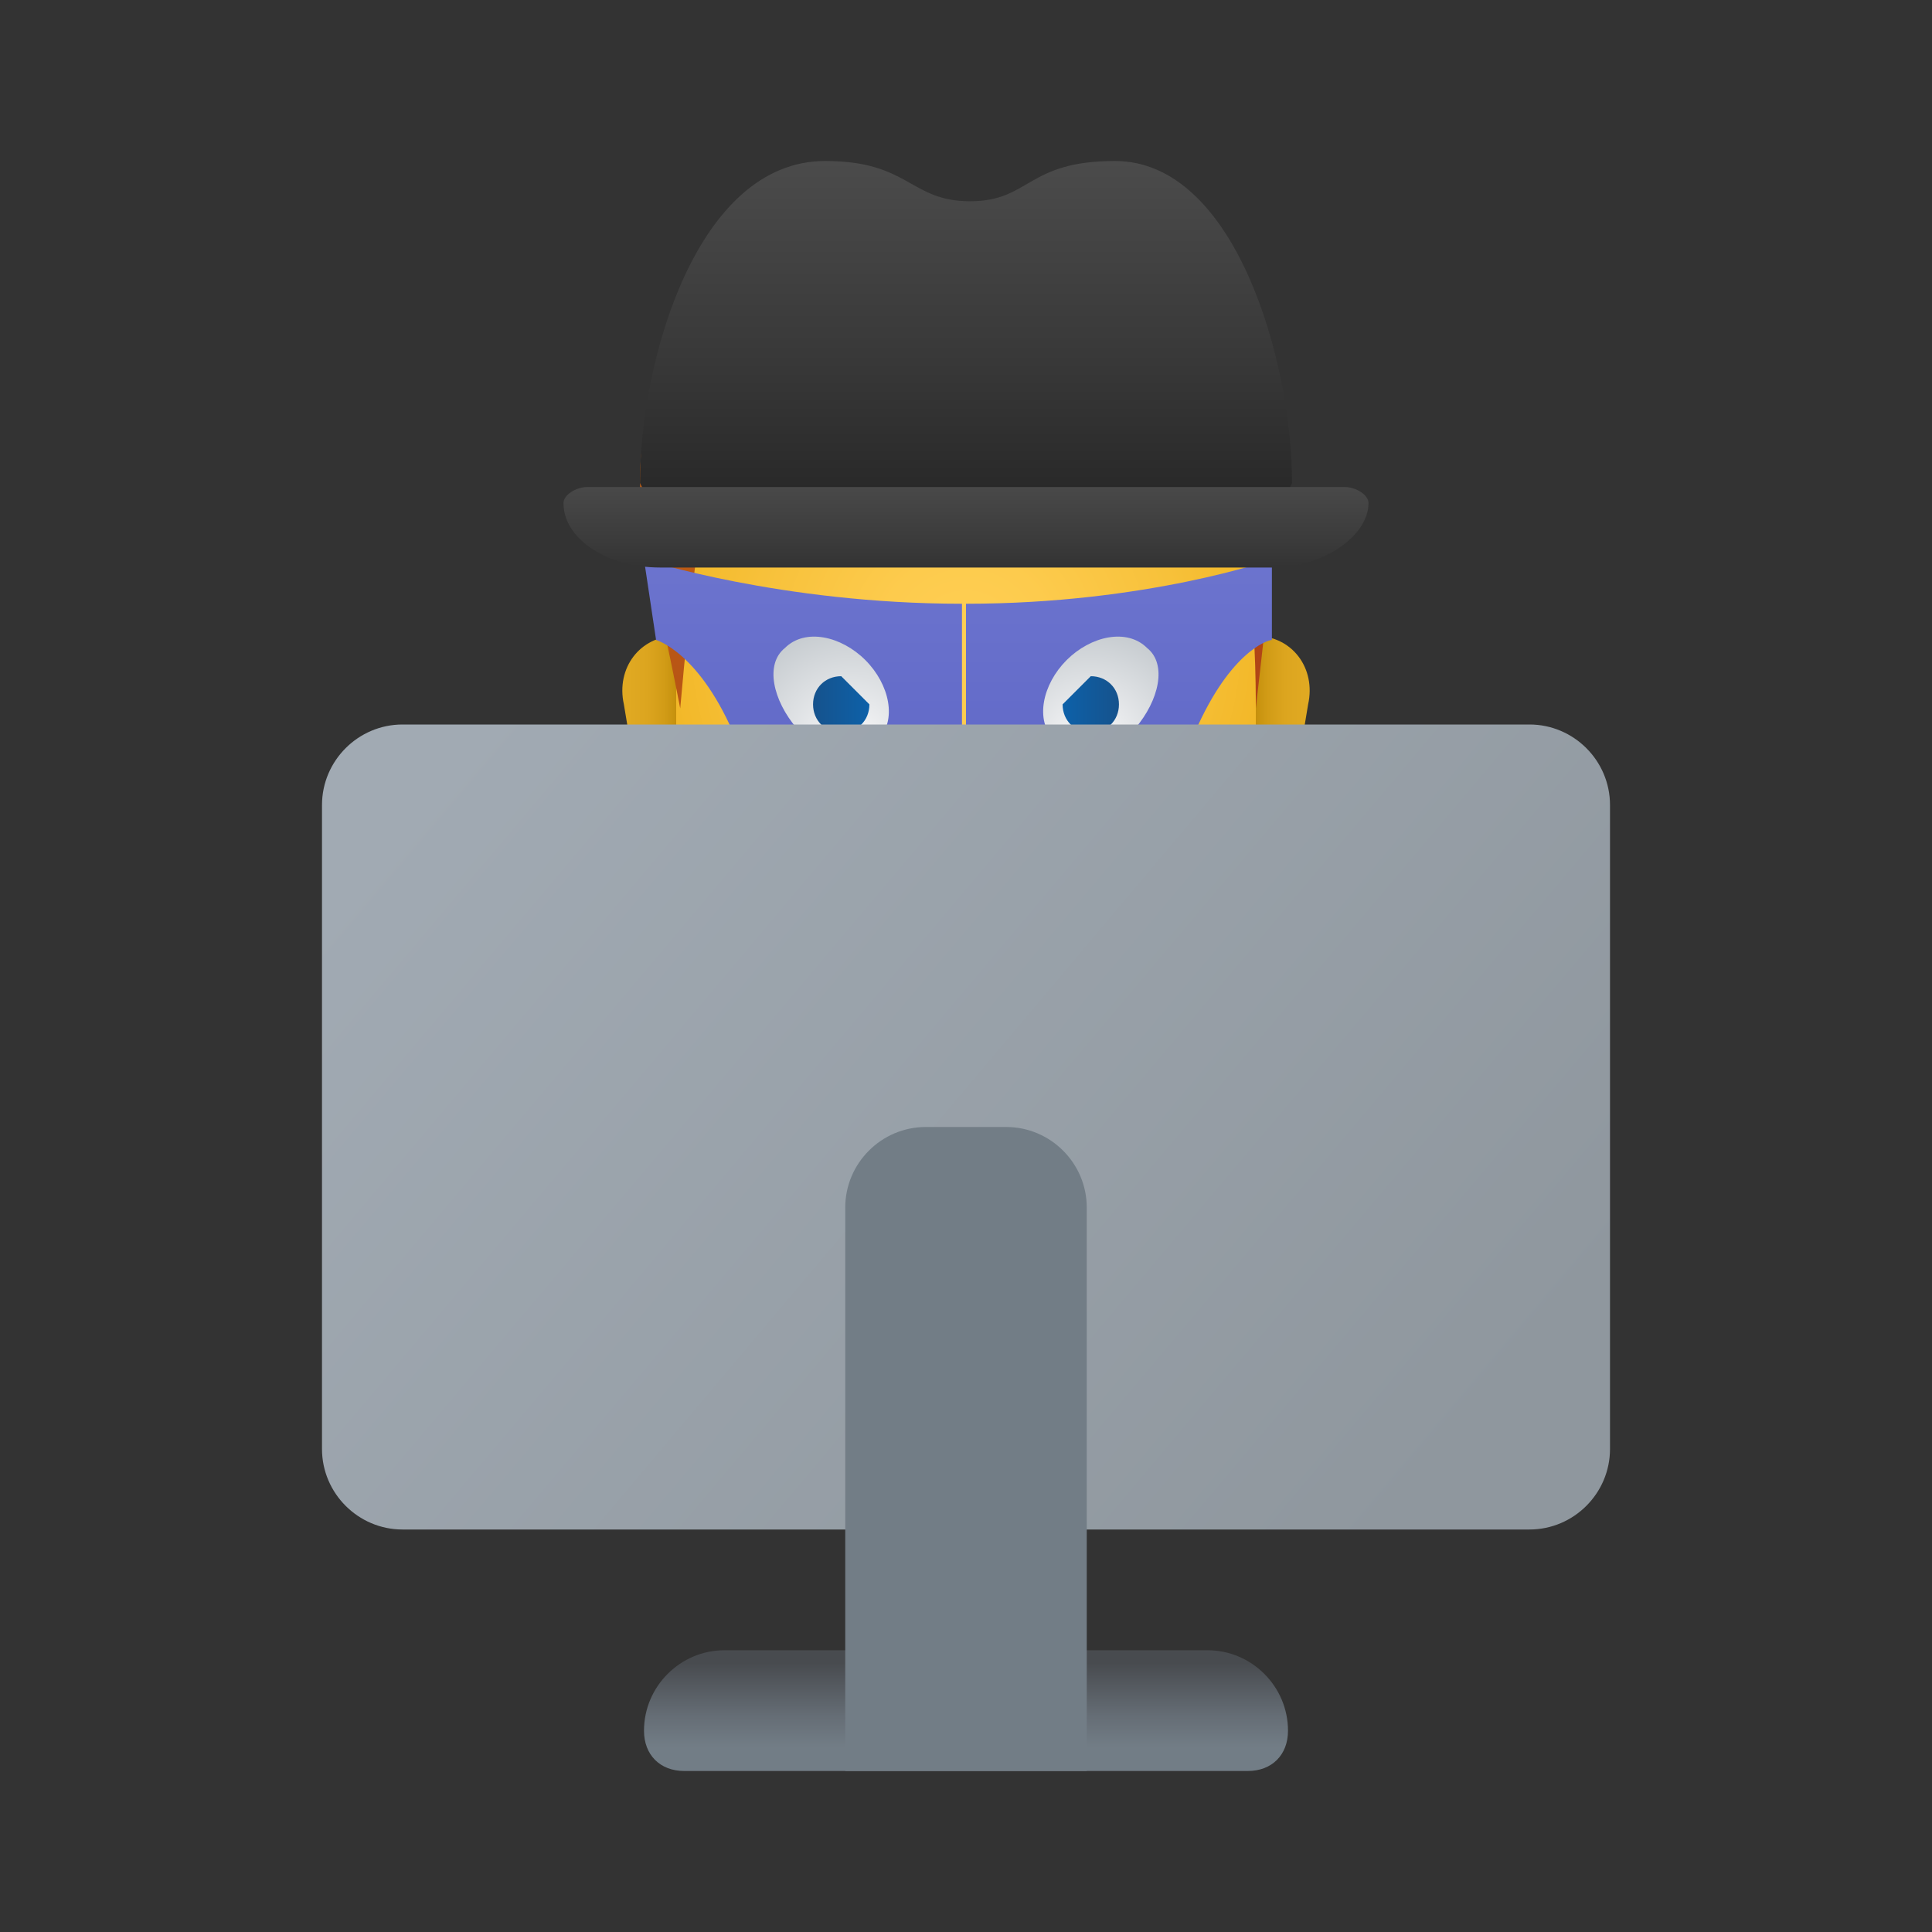 <svg xmlns="http://www.w3.org/2000/svg" id="Layer_1" x="0" y="0" version="1.1" viewBox="0 0 48 48" xml:space="preserve"><rect x="0" y="0" width="48" height="48" fill="#333333" stroke="none"/><linearGradient id="SVGID_1_" x1="-514.826" x2="-513.617" y1="372.059" y2="372.059" gradientTransform="rotate(180 -249 195)" gradientUnits="userSpaceOnUse"><stop offset="0" stop-color="#c48f0c"/><stop offset=".251" stop-color="#d19b16"/><stop offset=".619" stop-color="#dca51f"/><stop offset="1" stop-color="#e0a922"/></linearGradient><path fill="url(#SVGID_1_)" d="M16.8,15.8h0.5v4.3h-0.6c-0.5,0-0.9-0.3-0.9-0.8l-0.3-1.8C15.3,16.6,15.9,15.8,16.8,15.8z"/><linearGradient id="SVGID_2_" x1="-344.826" x2="-343.617" y1="372.059" y2="372.059" gradientTransform="matrix(1 0 0 -1 376 390)" gradientUnits="userSpaceOnUse"><stop offset="0" stop-color="#c48f0c"/><stop offset=".251" stop-color="#d19b16"/><stop offset=".619" stop-color="#dca51f"/><stop offset="1" stop-color="#e0a922"/></linearGradient><path fill="url(#SVGID_2_)" d="M31.2,15.8h-0.5v4.3h0.6c0.5,0,0.9-0.3,0.9-0.8l0.3-1.8C32.7,16.6,32.1,15.8,31.2,15.8z"/><radialGradient id="SVGID_3_" cx="24" cy="373.972" r="8.32" gradientTransform="matrix(1 0 0 -1 0 390)" gradientUnits="userSpaceOnUse"><stop offset="0" stop-color="#ffcf54"/><stop offset=".261" stop-color="#fdcb4d"/><stop offset=".639" stop-color="#f7c13a"/><stop offset="1" stop-color="#f0b421"/></radialGradient><path fill="url(#SVGID_3_)" d="M24,6.7c-3.5,0-7.2,1.4-7.2,9.1c0,0.6,0,2.8,0,3.5c0,2.7,4.3,6.1,7.2,6.1s7.2-3.3,7.2-6.1c0-0.7,0-2.9,0-3.5	C31.2,8.1,27.5,6.7,24,6.7z"/><radialGradient id="SVGID_4_" cx="17.011" cy="383.33" r="20.453" gradientTransform="matrix(1 0 0 -1 0 390)" gradientUnits="userSpaceOnUse"><stop offset="0" stop-color="#c26715"/><stop offset=".508" stop-color="#b85515"/><stop offset="1" stop-color="#ad3f16"/></radialGradient><path fill="url(#SVGID_4_)" d="M24,5.7c-3.8,0-4.8,1.4-4.8,1.4c-1.6,0.2-3.3,2.2-3.3,4.8c0,1.5,0.3,2.1,1,5.7c0.5-5.7,1-7.7,1.9-7.7	c1.4,0,1.4,1,5.6,1c2.4,0,3.5-1,4.4-1c2.4,0,2.4,6.7,2.4,7.7c0.4-3.5,0.5-4.5,0.5-5.7C31.7,9,29.4,5.7,24,5.7z"/><radialGradient id="SVGID_5_" cx="27.065" cy="371.534" r="2.753" gradientTransform="matrix(1 0 0 -1 0 390)" gradientUnits="userSpaceOnUse"><stop offset="0" stop-color="#fafafb"/><stop offset="1" stop-color="#c8cdd1"/></radialGradient><path fill="url(#SVGID_5_)" d="M26,18.8c-0.6-0.7-0.5-1.8,0.3-2.6c0.8-0.8,2-0.9,2.6-0.2s0.5,1.8-0.3,2.6C27.8,19.4,26.6,19.5,26,18.8z"/><linearGradient id="SVGID_6_" x1="26.391" x2="27.826" y1="372.537" y2="372.537" gradientTransform="matrix(1 0 0 -1 0 390)" gradientUnits="userSpaceOnUse"><stop offset="0" stop-color="#0d61a9"/><stop offset="1" stop-color="#16528c"/></linearGradient><path fill="url(#SVGID_6_)" d="M26.4,17.5l0.7-0.7c0.4,0,0.7,0.3,0.7,0.7s-0.3,0.7-0.7,0.7S26.4,17.9,26.4,17.5z"/><radialGradient id="SVGID_7_" cx="21.169" cy="371.453" r="2.949" gradientTransform="matrix(1 0 0 -1 0 390)" gradientUnits="userSpaceOnUse"><stop offset="0" stop-color="#fafafb"/><stop offset="1" stop-color="#c8cdd1"/></radialGradient><path fill="url(#SVGID_7_)" d="M22,18.8c0.6-0.7,0.5-1.8-0.3-2.6c-0.8-0.8-2-0.9-2.6-0.2s-0.5,1.8,0.3,2.6C20.2,19.4,21.4,19.5,22,18.8z"/><linearGradient id="SVGID_8_" x1="-519.609" x2="-518.174" y1="372.537" y2="372.537" gradientTransform="rotate(180 -249 195)" gradientUnits="userSpaceOnUse"><stop offset="0" stop-color="#0d61a9"/><stop offset="1" stop-color="#16528c"/></linearGradient><path fill="url(#SVGID_8_)" d="M21.6,17.5l-0.7-0.7c-0.4,0-0.7,0.3-0.7,0.7s0.3,0.7,0.7,0.7S21.6,17.9,21.6,17.5z"/><linearGradient id="SVGID_9_" x1="27.826" x2="27.826" y1="378.608" y2="367.044" gradientTransform="matrix(1 0 0 -1 0 390)" gradientUnits="userSpaceOnUse"><stop offset="0" stop-color="#7179d1"/><stop offset="1" stop-color="#5961c3"/></linearGradient><path fill="url(#SVGID_9_)" d="M31.6,13.9c0,0-3.1,1.1-7.6,1.1v3.2c0.3,0,0.6,0.2,0.7,0.5c0.5,0.9,1.4,1.4,2.4,1.4c1.1,0,2.1-0.7,2.5-1.7	c0.9-2.2,1.9-2.5,2-2.5L31.6,13.9z M28.2,18.1c-0.6,0.6-1.5,0.8-2,0.3c-0.5-0.5-0.3-1.4,0.3-2c0.6-0.6,1.5-0.8,2-0.3	C29,16.5,28.8,17.4,28.2,18.1z"/><linearGradient id="SVGID_10_" x1="-502.042" x2="-502.042" y1="378.608" y2="367.044" gradientTransform="rotate(180 -241 195)" gradientUnits="userSpaceOnUse"><stop offset="0" stop-color="#7179d1"/><stop offset="1" stop-color="#5961c3"/></linearGradient><path fill="url(#SVGID_10_)" d="M16.3,15.9c0,0,1.1,0.3,2,2.5c0.4,1,1.4,1.7,2.5,1.7c1,0,1.9-0.5,2.4-1.4c0.2-0.3,0.4-0.4,0.7-0.5V15	c-4.5,0-7.9-1.1-7.9-1.1L16.3,15.9z M19.5,16.1c0.5-0.5,1.4-0.3,2,0.3c0.6,0.6,0.8,1.5,0.3,2c-0.5,0.5-1.4,0.3-2-0.3	C19.2,17.4,19,16.5,19.5,16.1z"/><linearGradient id="SVGID_11_" x1="24" x2="24" y1="555.995" y2="565.005" gradientTransform="translate(0 -552)" gradientUnits="userSpaceOnUse"><stop offset="0" stop-color="#4b4b4b"/><stop offset=".531" stop-color="#393939"/><stop offset="1" stop-color="#252525"/></linearGradient><path fill="url(#SVGID_11_)" d="M32.1,12l-0.5,1H16.4l-0.5-1c0-3,1.4-8,4.6-8c2.1,0,2.1,1,3.6,1s1.4-1,3.6-1C30.7,4,32.1,9,32.1,12z"/><linearGradient id="SVGID_12_" x1="24" x2="24" y1="563.882" y2="567.153" gradientTransform="translate(0 -552)" gradientUnits="userSpaceOnUse"><stop offset="0" stop-color="#4b4b4b"/><stop offset=".531" stop-color="#393939"/><stop offset="1" stop-color="#252525"/></linearGradient><path fill="url(#SVGID_12_)" d="M31.6,14.1H16.4c-1.3,0-2.4-0.7-2.4-1.6l0,0c0-0.2,0.3-0.4,0.6-0.4h18.8c0.3,0,0.6,0.2,0.6,0.4l0,0	C34,13.3,32.9,14.1,31.6,14.1z"/><linearGradient id="SVGID_13_" x1="11.95" x2="35.095" y1="363.838" y2="383.366" gradientTransform="translate(0 -346)" gradientUnits="userSpaceOnUse"><stop offset="0" stop-color="#a1aab3"/><stop offset="1" stop-color="#8f979e"/></linearGradient><path fill="url(#SVGID_13_)" d="M38,38H10c-1.1,0-2-0.9-2-2V20c0-1.1,0.9-2,2-2h28c1.1,0,2,0.9,2,2v16C40,37.1,39.1,38,38,38z"/><linearGradient id="SVGID_14_" x1="24" x2="24" y1="41.314" y2="47.016" gradientUnits="userSpaceOnUse"><stop offset="0" stop-color="#484b4f"/><stop offset=".23" stop-color="#656d75"/><stop offset=".367" stop-color="#727d86"/></linearGradient><path fill="url(#SVGID_14_)" d="M16,43L16,43c0-1.1,0.9-2,2-2h12c1.1,0,2,0.9,2,2v0c0,0.6-0.4,1-1,1H17C16.4,44,16,43.6,16,43z"/><path fill="#727d86" d="M27,44h-6V30c0-1.1,0.9-2,2-2h2c1.1,0,2,0.9,2,2V44z"/></svg>